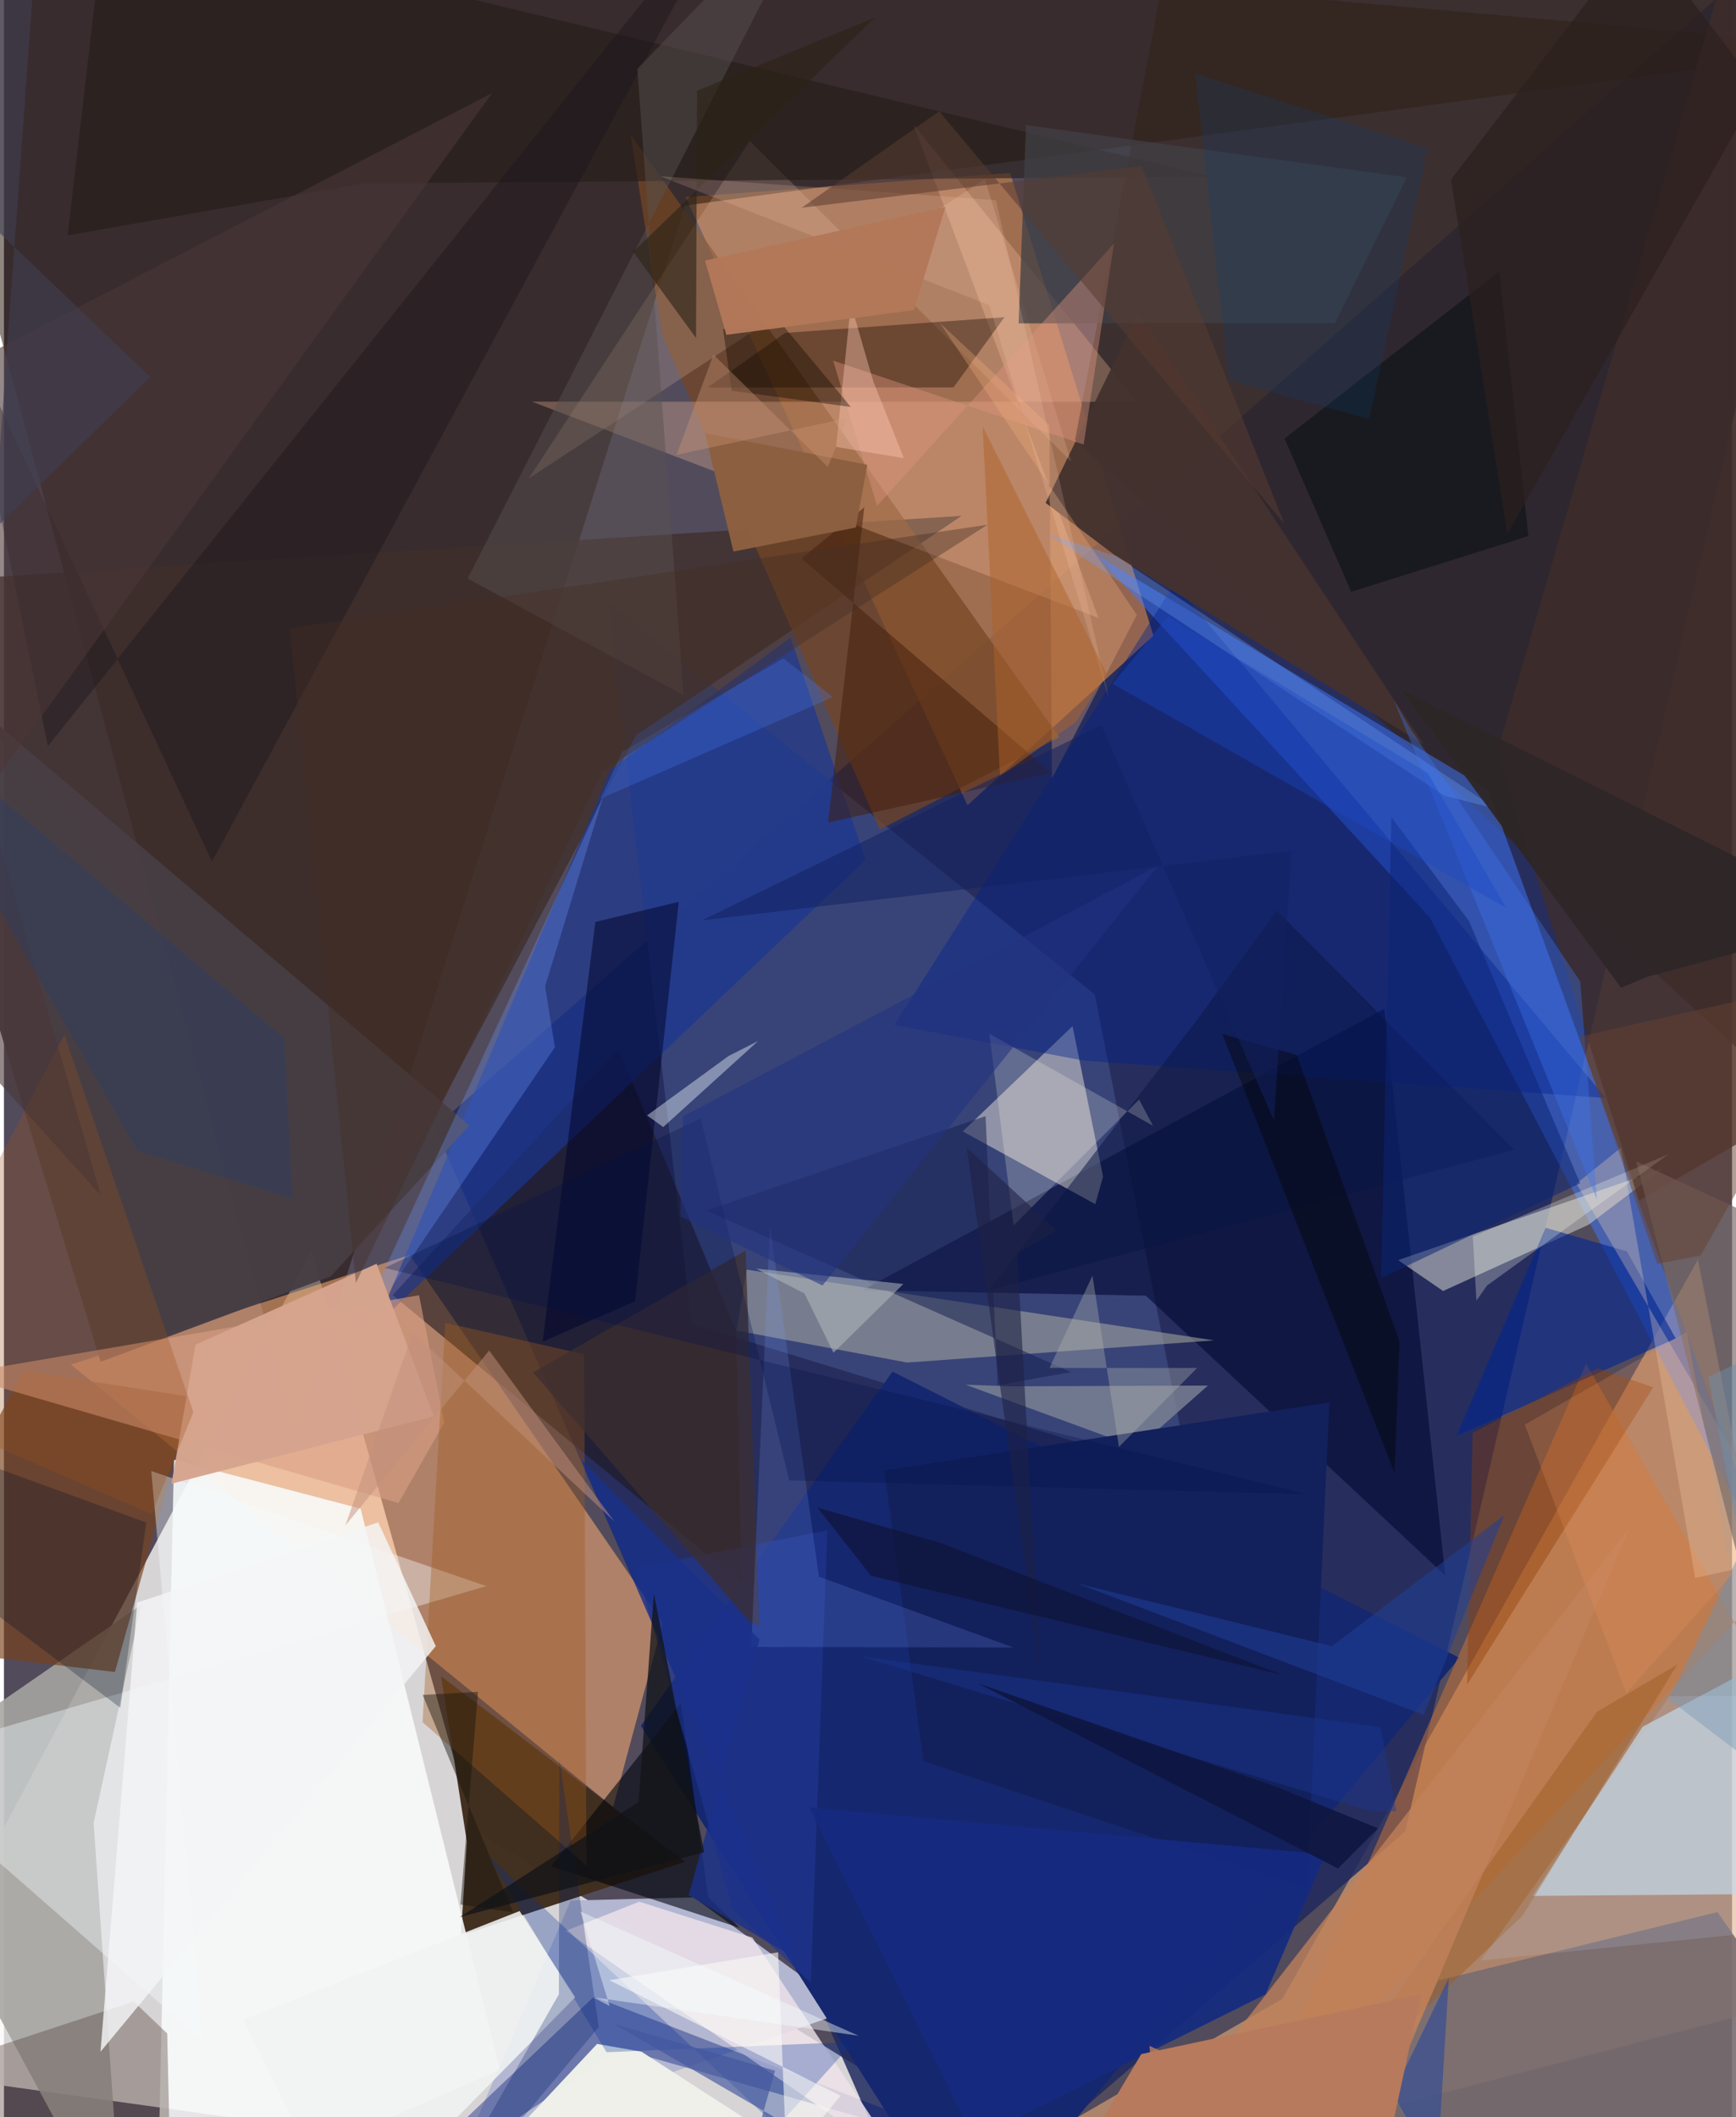 <svg xmlns="http://www.w3.org/2000/svg" width="228" height="278" viewBox="0 0 836 1024"><path fill="#524b5c" d="M0 0h836v1024H0z"/><path fill="#fbf9f7" fill-opacity=".788" d="M227.326 885.059L553.152 1086-62 1000.169l210.864-395.28z"/><path fill="#edad79" fill-opacity=".576" d="M889.315 962.211L412.247 1086l206.25-119.256 201.009-357.543z"/><path fill="#1f2a5e" fill-opacity=".847" d="M677.897 885.808L898-62 208.435 545.28 445.3 1086z"/><path fill="#bc7a4b" fill-opacity=".722" d="M329.754 95.354l157.01-11.713L556.1 307.483l-89.97 81.997z"/><path fill="#210f00" fill-opacity=".502" d="M329.393 99.443l-188.08 595.036L-62-62l960 84.785z"/><path fill="#ffb073" fill-opacity=".537" d="M294.692 874.01L32.374 660.017l163.89-53.045L318.69 784.964z"/><path fill="#402e1e" fill-opacity=".984" d="M221.082 936.12l108.362-35.637-117.97-89.731 12.456 79.915z"/><path fill="#b4b7d1" fill-opacity=".996" d="M223.592 1037.124l185.21-64.633-75.149-54.809-59.477 1.553z"/><path fill="#33261f" fill-opacity=".733" d="M570.714-62l-52.558 274.763L898 561.686V-15.742z"/><path fill="#394578" fill-opacity=".992" d="M573.722 714.294l-241.09-73.928-40.368-349.346 235.437 190.001z"/><path fill="#3e77ff" fill-opacity=".494" d="M689.76 443.7L528.55 268.514l189.64 113.541 139.09 381.367z"/><path fill="#f9fafa" fill-opacity=".882" d="M239.904 1000.937L172.55 729.676l-90.292-23.697-8.099 367.71z"/><path fill="#c5d9e5" fill-opacity=".698" d="M898 779.058L850.054 916.1l-110.562.877 53.217-81.794z"/><path fill="#a6a5a1" fill-opacity=".886" d="M43.378 881.675l23.08-105.512L-62 864.979 57.575 1086z"/><path fill="#3f2f2a" fill-opacity=".784" d="M305.796 355.58L184.344 584.953-62 282.653l525.26-33.138z"/><path fill="#000931" fill-opacity=".612" d="M697.268 762.045l-29.51-274.13-252.47 136.12 137.13 2.64z"/><path fill="#fbf4e1" fill-opacity=".451" d="M516.945 496.303l-53.099 50.915 64.1 35.199 3.768-13.299z"/><path fill="#764724" fill-opacity=".714" d="M423.73 401.183L318.432 162.177 303.171 65.2l207.406 291.343z"/><path fill="#021776" fill-opacity=".4" d="M163.73 1081.43l134.717-90.428 200.184 57.104-213.239-82.4z"/><path fill="#15276e" d="M467.784 1086L308.125 834.7l121.743-171.317 274.24 138.41z"/><path fill="#1f161e" fill-opacity=".592" d="M297.27 507.29l56.978 136.59 2.701 121.977L188.05 626.394z"/><path fill="#adb0a1" fill-opacity=".537" d="M359.278 614.088l226.165 34.208-148.493 10.722-82.525-15.464z"/><path fill="#193694" fill-opacity=".655" d="M416.837 415.885L179.939 641.112l113.51-268.907 87.105-63.815z"/><path fill="#cfd2cd" fill-opacity=".549" d="M674.478 609.48l127.715-44.089-35.588 26.97-70.402 32.054z"/><path fill="#ffc59e" fill-opacity=".29" d="M529.558 298.897L439.953 60.193l108.332 134.153-292.827-.066z"/><path fill="#cc7636" fill-opacity=".514" d="M600.665 1036.715L898 719.645v171.463L765.397 659.51z"/><path fill="#78411a" fill-opacity=".655" d="M9.666 663.02L-62 794.955 53.679 808.69 90.95 675.696z"/><path fill="#776c70" fill-opacity=".898" d="M632.583 1086l61.185-128.07 135.182-33.144L898 1023.67z"/><path fill="#473e44" fill-opacity=".973" d="M46.742 658.681l111.303-41.35 67.13-72.99L-62 300.314z"/><path fill="#efe3e9" fill-opacity=".8" d="M307.346 919.773l-35.575 14.123 163.086 113.041-72.816-109.789z"/><path fill="#00208f" fill-opacity=".4" d="M566.274 282.309L430.785 495.733l91.675 17.255 252.492 18.098z"/><path fill="#01050c" fill-opacity=".592" d="M264.711 902.615l91.213 29.81-15.217-14.778-13.268-93.856z"/><path fill="#dc9f85" fill-opacity=".592" d="M-23.593 664.763l214.467 62.202 22.097-38.823-12.159-61.67z"/><path fill="#57473d" fill-opacity=".392" d="M-62 1009.185l124.773-41.151 16.202 15.487 1.474 64.719z"/><path fill="#002493" fill-opacity=".588" d="M745.829 593.829l-43.13 100.662 106.054-47.12-23.647-42.136z"/><path fill="#f4feff" fill-opacity=".388" d="M96.14 987.065L71.254 711.473l162.103 55.683-291.104 85.122z"/><path fill="#43312e" fill-opacity=".957" d="M686.742 360.02l-149.577-91.664-33.237-25.134 44.866-91.879z"/><path fill="#ffdbc0" fill-opacity=".18" d="M516.183 223.14L360.81 68.147l-106.985 163.3L474.53 86.593z"/><path fill="#a15a1b" fill-opacity=".369" d="M202.514 832.974l10.977-193.178 67.186 15.246 1.107 247.241z"/><path fill="#eef0e9" fill-opacity=".988" d="M286.943 988.576l21.447 3.743L453.553 1086 215 1065.215z"/><path fill="#251c18" fill-opacity=".616" d="M173.598 88.755l410.388-3.39L49.028-42.84 30.84 113.825z"/><path fill="#1b0b00" fill-opacity=".384" d="M459.342 187.392l-118.877.008 37.43-26.372 106.136-7.62z"/><path fill="#3f2d2a" fill-opacity=".745" d="M834.44-21.475L898 518.793l-106.988 61.953-68.65-216.797z"/><path fill="#828997" fill-opacity=".753" d="M548.357 700.215l34.097-30.065-95.77.376-21.48-.802z"/><path fill="#12205c" d="M630.273 913.598l-185.488-61.857-18.783-140.484 215.26-33.004z"/><path fill="#6c98ff" fill-opacity=".306" d="M290.118 384.536l-28.34 92.517 4.749 29.49-101.56 148.937z"/><path fill="#00042a" fill-opacity=".518" d="M260.596 648.949l44.701-19.61 21.168-193.154-40.356 9.706z"/><path fill="#203793" fill-opacity=".635" d="M398.324 740.217l-92.361 18.101 46.465 165.178 37.899 35.455z"/><path fill="#02329d" fill-opacity=".29" d="M411.007 987.575l-119.487 5.006-57.62-95.359 140.152 131.45z"/><path fill="#421c08" fill-opacity=".506" d="M385.808 270.141l30.401-24.808-17.55 152.516 108.112-24.09z"/><path fill="#413f45" fill-opacity=".765" d="M643.932 156.235l34.716-70.44-184.19-25.287-3.604 95.912z"/><path fill="#161f51" fill-opacity=".522" d="M480.7 669.99l-5.826-130.155-135.133 45.607 176.583 78.211z"/><path fill="#000c0e" fill-opacity=".471" d="M723.414 131.274l14.05 128.025-85.707 26.943-32.278-74.148z"/><path fill="#19141d" fill-opacity=".404" d="M100.635 416.667L-20.802 155.994l42.057 204.864L359.29-62z"/><path fill="#152b80" fill-opacity=".925" d="M610.28 964.631l-140.905 70.085-79.815-160.565 249.781 22.754z"/><path fill="#903b00" fill-opacity=".392" d="M710.526 693.057l60.576-31.32 26.715 9.282-89.996 143.78z"/><path fill="#d6a48e" fill-opacity=".98" d="M81.05 717.607l126.864-32.603-27.64-73.772-87.576 39.11z"/><path fill="#9c511b" fill-opacity=".29" d="M29.232 500.506L91.66 683.034l-20.233 49.243L-62 674.379z"/><path fill="#f4f5f6" fill-opacity=".824" d="M46.7 992.367l162.21-196.196-27.858-59.871-116.604 38.844z"/><path fill="#dd957e" fill-opacity=".412" d="M401.11 174.414l21.281 70.265 114.663-126.99-14.728 97.34z"/><path fill="#9c5e25" fill-opacity=".49" d="M734.825 926.348L628.708 1027.87l141.918-199.89 38.982-22.99z"/><path fill="#f1f3f3" fill-opacity=".886" d="M276.32 966.039l-26.872-41.736L115.76 976.83l50.155 101.415z"/><path fill="#0b1543" fill-opacity=".525" d="M577.8 492.472l37.885-52.164 114.879 115.779-254.1 68.025z"/><path fill="#fedaba" fill-opacity=".294" d="M818.156 763.231l47.897-10.571-105.32-180.22 21.48-17.3z"/><path fill="#c2825b" fill-opacity=".765" d="M659.846 1037.35l126.508-298.421-228.452 293.278-3.75-42.699z"/><path fill="#3d2f30" fill-opacity=".741" d="M255.945 663.813l102.819-58.965 6.653 181.636-4.604-2.1z"/><path fill="#7a9aff" fill-opacity=".188" d="M394.242 762.586l94.234 34.268-126.953-.301 9.053-203.637z"/><path fill="#fffce7" fill-opacity=".212" d="M549.152 531.807l6.724 12.694-79.184-44.546 11.717 92.765z"/><path fill="#595351" fill-opacity=".467" d="M328.778 336.295L306.406 33.249 398.855-62l-174.54 341.832z"/><path fill="#001125" fill-opacity=".275" d="M56.268 825.989l12.615-89.602-127.23-46.34L-62 736.903z"/><path fill="#eef7fc" fill-opacity=".42" d="M311.117 539.492l7.827 5.623 45.908-41.617-14.248 7.215z"/><path fill="#b5bbbe" fill-opacity=".533" d="M435.11 621.009l-71.251-7.417 23.429 12.034 14.024 28.66z"/><path fill="#f7b27d" fill-opacity=".302" d="M548.043 297.416l-95.317-141.262 53.01 49.553 1.273 170.81z"/><path fill="#796c6a" fill-opacity=".682" d="M898 611.893v95.105l-45.06 101.668-63.243-246.867z"/><path fill="#fafaf6" fill-opacity=".596" d="M292.886 957.764l111.884 55.885-26.175 31.465-4.076-100.865z"/><path fill="#4b3737" fill-opacity=".592" d="M46.846 578.186L-62 457.274l298.245-412.33L-62 199.354z"/><path fill="#8b5f40" fill-opacity=".992" d="M417.655 224.811l-5.549 30.339-59.202 11.616-13.74-57.275z"/><path fill="#6aa0ff" fill-opacity=".314" d="M538.125 269.045L721.86 391.23l-25.18-6.431-192.13-126.71z"/><path fill="#021f66" fill-opacity=".278" d="M287.737 980.36L268.69 850.965l-.23 113.597L199.255 1086z"/><path fill="#203e97" fill-opacity=".549" d="M519.02 765.783l123.384 30.434 83.378-63.338-38.966 96.523z"/><path fill="#fcffed" fill-opacity=".267" d="M805.03 558.4l-87.534 63.353-5.162 7.298-1.746-31.012z"/><path fill="#25469c" fill-opacity=".561" d="M671.992 1012.573l26.975-55.95-5.033 84L712.507 1086z"/><path fill="#2b2316" fill-opacity=".612" d="M334.797 163.463l-30.403-41.68L421.388 8.477l-86.096 35.398z"/><path fill="#06457d" fill-opacity=".2" d="M592.65 183.9l67.8 18.833L688.848 71.65 576.336 35.67z"/><path fill="#19150c" fill-opacity=".451" d="M246.308 924.955l-25.475-3.821 8.511-102.858-26.772 1.511z"/><path fill="#1d3696" fill-opacity=".408" d="M665.94 835.305l-251.839-34.269 246.065 74.743 13.408.293z"/><path fill="#0d2476" fill-opacity=".529" d="M666.17 618.255l96.343-45.935-53.705-126.74-37.62-50.382z"/><path fill="#323f5d" fill-opacity=".537" d="M135.697 502.249l3.905 77.445-74.949-23L-62 335.145z"/><path fill="#1a318b" fill-opacity=".792" d="M279.195 706.107l105.021 241.825-52.975-31.258 34.3-123.686z"/><path fill="#ffc9b5" fill-opacity=".4" d="M420.578 184.52l14.783 37.083-32.791-5.43L409.706 147z"/><path fill="#3e75ee" fill-opacity=".361" d="M672.347 338.585l8.283 14.288 81.958 121.896 8.04 105.436z"/><path fill="#aeb1ad" fill-opacity=".376" d="M577.2 661.658l-71.388-.056 20.78-44.641 12.805 82.864z"/><path fill="#000e47" fill-opacity=".286" d="M630.56 722.733L184.2 613.238l152.9-72.29 42.803 175.062z"/><path fill="#ffd3ba" fill-opacity=".173" d="M317.431 85.236l159.241 62.363 57.802 189.873L479.89 96.796z"/><path fill="#4982ff" fill-opacity=".251" d="M377.08 318.45l-77.988 45.18-10.51 22.646 112.442-49.13z"/><path fill="#040301" fill-opacity=".388" d="M589.416 500.087l83.34 212.39 2.348-63.823-49.693-138.356z"/><path fill="#41569d" fill-opacity=".655" d="M479.453 1086H349.098l23.941-84.477-77.736-22.529z"/><path fill="#ae6229" fill-opacity=".482" d="M481.854 375.451l-8.41-169.223 60.08 119.63-14.902 23.21z"/><path fill="#6d8fae" fill-opacity=".463" d="M824.5 665.976l37.966 199.303-57.085-43.428L898 631.408z"/><path fill="#583c31" fill-opacity=".541" d="M452.444 53.826l-66.551 46.659 164.594-20.217 68.895 173.052z"/><path fill="#140b00" fill-opacity=".392" d="M376.657 157.157l-28.793 2.028 4.201 29.803 57.618 7.856z"/><path fill="#674131" fill-opacity=".51" d="M799.773 611.261l-37.658-109.815L898 470.76l-77.2 136.514z"/><path fill="#442e25" fill-opacity=".396" d="M170.262 620.525l119.26-247.42L475.83 253.787l-337.673 50.049z"/><path fill="#1d2244" fill-opacity=".584" d="M465.748 555.05l43.486 40.066-19.048 11.077 11.25 203.73z"/><path fill="#142161" fill-opacity=".545" d="M622.954 411.46l-8.597 130.357-83.41-191.093-193.284 94.432z"/><path fill="#2c201e" fill-opacity=".678" d="M700.03 86.886l91.407-119.41 57.634 75.672L727.33 258.347z"/><path fill="#b77a5d" d="M495.342 1086l174.41-48.878 15.771-72.498-135.342 28.877z"/><path fill="#2d2627" fill-opacity=".953" d="M898 444.468l-102.977 27.958-12.695 5.332-106.368-144.17z"/><path fill="#22337f" fill-opacity=".565" d="M328.524 539.924l229.89-121.245-162.42 203.085-68.78-33.447z"/><path fill="#111418" fill-opacity=".741" d="M220.547 927.216l86.434-55.63 7.433-100.846 24.343 125.094z"/><path fill="#3f4053" fill-opacity=".604" d="M18.109-62L-4.814 256.2l75.52-73.816L-62 55.253z"/><path fill="#1c49c7" fill-opacity=".38" d="M726.85 439.214l-37.978-65.287-125.787-75.76-26.699 32.542z"/><path fill="#bad8f9" fill-opacity=".161" d="M805.748 820.418l92.252-.645-2.43 110.134-181.056 18.296z"/><path fill="#b27858" fill-opacity=".976" d="M440.22 150.022l15.223-49.893-116.302 25.89 10.348 35.926z"/><path fill="#f6fdff" fill-opacity=".42" d="M413.417 984.619l-134.54-60.106 14.155 45.774-8.187-4.345z"/><path fill="#0f1741" fill-opacity=".925" d="M614.717 863.89l-143.49-49.667 174.155 89.504 19.335-19.418z"/><path fill="#d19978" fill-opacity=".357" d="M398.534 225.839l9.655-23.654L325.354 220l17.883-48.477z"/><path fill="#c3917c" fill-opacity=".494" d="M295.148 735.72l-97.39-91.4-32.571 93.446L234.74 653.2z"/><path fill="#0e1337" fill-opacity=".667" d="M419.478 762.12l198.986 48.013-165.186-63.78-59.705-17.15z"/><path fill="#e9965d" fill-opacity=".231" d="M784.836 818.83l50.922-57.007-21.668-117.649-78.375 44.88z"/></svg>